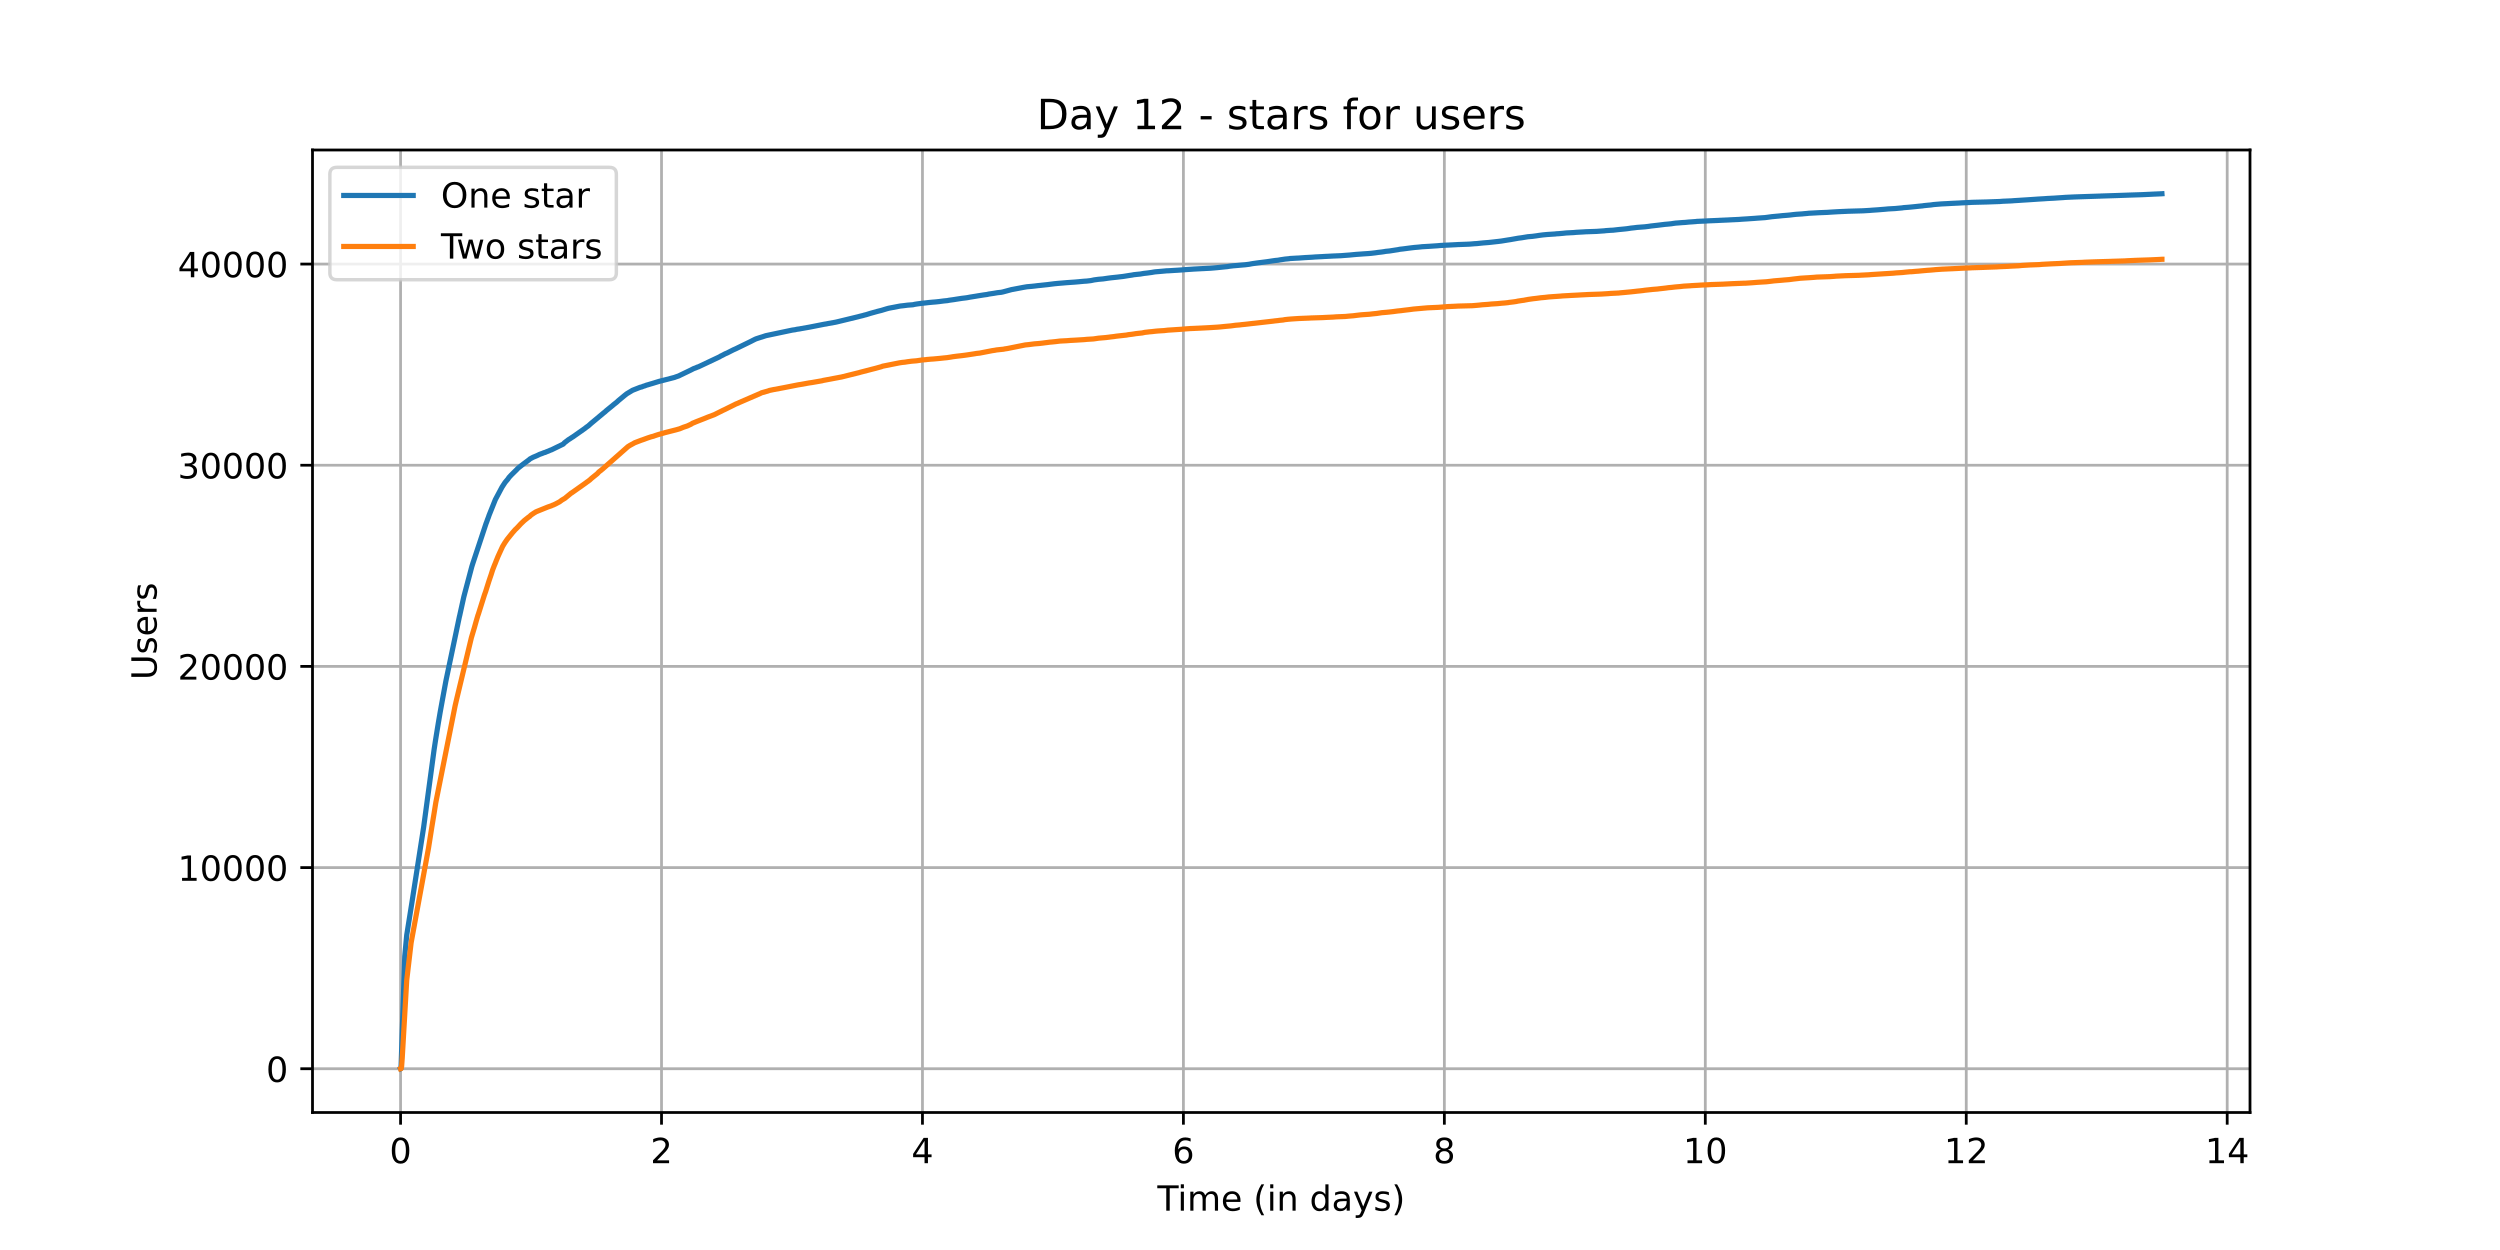 <?xml version="1.0" encoding="utf-8" standalone="no"?>
<!DOCTYPE svg PUBLIC "-//W3C//DTD SVG 1.1//EN"
  "http://www.w3.org/Graphics/SVG/1.1/DTD/svg11.dtd">
<!-- Created with matplotlib (https://matplotlib.org/) -->
<svg height="360pt" version="1.1" viewBox="0 0 720 360" width="720pt" xmlns="http://www.w3.org/2000/svg" xmlns:xlink="http://www.w3.org/1999/xlink">
 <defs>
  <style type="text/css">*{stroke-linecap:butt;stroke-linejoin:round;}</style>
 </defs>
 <g id="figure_1">
  <g id="patch_1">
   <path d="M 0 360 
L 720 360 
L 720 0 
L 0 0 
z
" style="fill:#ffffff;"/>
  </g>
  <g id="axes_1">
   <g id="patch_2">
    <path d="M 90 320.4 
L 648 320.4 
L 648 43.2 
L 90 43.2 
z
" style="fill:#ffffff;"/>
   </g>
   <g id="matplotlib.axis_1">
    <g id="xtick_1">
     <g id="line2d_1">
      <path clip-path="url(#p5ab461b6b3)" d="M 115.364 320.4 
L 115.364 43.2 
" style="fill:none;stroke:#b0b0b0;stroke-linecap:square;stroke-width:0.8;"/>
     </g>
     <g id="line2d_2">
      <defs>
       <path d="M 0 0 
L 0 3.5 
" id="m4f55bcf9ac" style="stroke:#000000;stroke-width:0.8;"/>
      </defs>
      <g>
       <use style="stroke:#000000;stroke-width:0.8;" x="115.364" xlink:href="#m4f55bcf9ac" y="320.4"/>
      </g>
     </g>
     <g id="text_1">
      <!-- 0 -->
      <g transform="translate(112.182 334.998)scale(0.1 -0.1)">
       <defs>
        <path d="M 31.781 66.406 
Q 24.172 66.406 20.328 58.906 
Q 16.5 51.422 16.5 36.375 
Q 16.5 21.391 20.328 13.891 
Q 24.172 6.391 31.781 6.391 
Q 39.453 6.391 43.281 13.891 
Q 47.125 21.391 47.125 36.375 
Q 47.125 51.422 43.281 58.906 
Q 39.453 66.406 31.781 66.406 
z
M 31.781 74.219 
Q 44.047 74.219 50.516 64.516 
Q 56.984 54.828 56.984 36.375 
Q 56.984 17.969 50.516 8.266 
Q 44.047 -1.422 31.781 -1.422 
Q 19.531 -1.422 13.062 8.266 
Q 6.594 17.969 6.594 36.375 
Q 6.594 54.828 13.062 64.516 
Q 19.531 74.219 31.781 74.219 
z
" id="DejaVuSans-48"/>
       </defs>
       <use xlink:href="#DejaVuSans-48"/>
      </g>
     </g>
    </g>
    <g id="xtick_2">
     <g id="line2d_3">
      <path clip-path="url(#p5ab461b6b3)" d="M 190.516 320.4 
L 190.516 43.2 
" style="fill:none;stroke:#b0b0b0;stroke-linecap:square;stroke-width:0.8;"/>
     </g>
     <g id="line2d_4">
      <g>
       <use style="stroke:#000000;stroke-width:0.8;" x="190.516" xlink:href="#m4f55bcf9ac" y="320.4"/>
      </g>
     </g>
     <g id="text_2">
      <!-- 2 -->
      <g transform="translate(187.335 334.998)scale(0.1 -0.1)">
       <defs>
        <path d="M 19.188 8.297 
L 53.609 8.297 
L 53.609 0 
L 7.328 0 
L 7.328 8.297 
Q 12.938 14.109 22.625 23.891 
Q 32.328 33.688 34.812 36.531 
Q 39.547 41.844 41.422 45.531 
Q 43.312 49.219 43.312 52.781 
Q 43.312 58.594 39.234 62.25 
Q 35.156 65.922 28.609 65.922 
Q 23.969 65.922 18.812 64.312 
Q 13.672 62.703 7.812 59.422 
L 7.812 69.391 
Q 13.766 71.781 18.938 73 
Q 24.125 74.219 28.422 74.219 
Q 39.75 74.219 46.484 68.547 
Q 53.219 62.891 53.219 53.422 
Q 53.219 48.922 51.531 44.891 
Q 49.859 40.875 45.406 35.406 
Q 44.188 33.984 37.641 27.219 
Q 31.109 20.453 19.188 8.297 
z
" id="DejaVuSans-50"/>
       </defs>
       <use xlink:href="#DejaVuSans-50"/>
      </g>
     </g>
    </g>
    <g id="xtick_3">
     <g id="line2d_5">
      <path clip-path="url(#p5ab461b6b3)" d="M 265.669 320.4 
L 265.669 43.2 
" style="fill:none;stroke:#b0b0b0;stroke-linecap:square;stroke-width:0.8;"/>
     </g>
     <g id="line2d_6">
      <g>
       <use style="stroke:#000000;stroke-width:0.8;" x="265.669" xlink:href="#m4f55bcf9ac" y="320.4"/>
      </g>
     </g>
     <g id="text_3">
      <!-- 4 -->
      <g transform="translate(262.488 334.998)scale(0.1 -0.1)">
       <defs>
        <path d="M 37.797 64.312 
L 12.891 25.391 
L 37.797 25.391 
z
M 35.203 72.906 
L 47.609 72.906 
L 47.609 25.391 
L 58.016 25.391 
L 58.016 17.188 
L 47.609 17.188 
L 47.609 0 
L 37.797 0 
L 37.797 17.188 
L 4.891 17.188 
L 4.891 26.703 
z
" id="DejaVuSans-52"/>
       </defs>
       <use xlink:href="#DejaVuSans-52"/>
      </g>
     </g>
    </g>
    <g id="xtick_4">
     <g id="line2d_7">
      <path clip-path="url(#p5ab461b6b3)" d="M 340.822 320.4 
L 340.822 43.2 
" style="fill:none;stroke:#b0b0b0;stroke-linecap:square;stroke-width:0.8;"/>
     </g>
     <g id="line2d_8">
      <g>
       <use style="stroke:#000000;stroke-width:0.8;" x="340.822" xlink:href="#m4f55bcf9ac" y="320.4"/>
      </g>
     </g>
     <g id="text_4">
      <!-- 6 -->
      <g transform="translate(337.641 334.998)scale(0.1 -0.1)">
       <defs>
        <path d="M 33.016 40.375 
Q 26.375 40.375 22.484 35.828 
Q 18.609 31.297 18.609 23.391 
Q 18.609 15.531 22.484 10.953 
Q 26.375 6.391 33.016 6.391 
Q 39.656 6.391 43.531 10.953 
Q 47.406 15.531 47.406 23.391 
Q 47.406 31.297 43.531 35.828 
Q 39.656 40.375 33.016 40.375 
z
M 52.594 71.297 
L 52.594 62.312 
Q 48.875 64.062 45.094 64.984 
Q 41.312 65.922 37.594 65.922 
Q 27.828 65.922 22.672 59.328 
Q 17.531 52.734 16.797 39.406 
Q 19.672 43.656 24.016 45.922 
Q 28.375 48.188 33.594 48.188 
Q 44.578 48.188 50.953 41.516 
Q 57.328 34.859 57.328 23.391 
Q 57.328 12.156 50.688 5.359 
Q 44.047 -1.422 33.016 -1.422 
Q 20.359 -1.422 13.672 8.266 
Q 6.984 17.969 6.984 36.375 
Q 6.984 53.656 15.188 63.938 
Q 23.391 74.219 37.203 74.219 
Q 40.922 74.219 44.703 73.484 
Q 48.484 72.75 52.594 71.297 
z
" id="DejaVuSans-54"/>
       </defs>
       <use xlink:href="#DejaVuSans-54"/>
      </g>
     </g>
    </g>
    <g id="xtick_5">
     <g id="line2d_9">
      <path clip-path="url(#p5ab461b6b3)" d="M 415.975 320.4 
L 415.975 43.2 
" style="fill:none;stroke:#b0b0b0;stroke-linecap:square;stroke-width:0.8;"/>
     </g>
     <g id="line2d_10">
      <g>
       <use style="stroke:#000000;stroke-width:0.8;" x="415.975" xlink:href="#m4f55bcf9ac" y="320.4"/>
      </g>
     </g>
     <g id="text_5">
      <!-- 8 -->
      <g transform="translate(412.794 334.998)scale(0.1 -0.1)">
       <defs>
        <path d="M 31.781 34.625 
Q 24.75 34.625 20.719 30.859 
Q 16.703 27.094 16.703 20.516 
Q 16.703 13.922 20.719 10.156 
Q 24.75 6.391 31.781 6.391 
Q 38.812 6.391 42.859 10.172 
Q 46.922 13.969 46.922 20.516 
Q 46.922 27.094 42.891 30.859 
Q 38.875 34.625 31.781 34.625 
z
M 21.922 38.812 
Q 15.578 40.375 12.031 44.719 
Q 8.5 49.078 8.5 55.328 
Q 8.5 64.062 14.719 69.141 
Q 20.953 74.219 31.781 74.219 
Q 42.672 74.219 48.875 69.141 
Q 55.078 64.062 55.078 55.328 
Q 55.078 49.078 51.531 44.719 
Q 48 40.375 41.703 38.812 
Q 48.828 37.156 52.797 32.312 
Q 56.781 27.484 56.781 20.516 
Q 56.781 9.906 50.312 4.234 
Q 43.844 -1.422 31.781 -1.422 
Q 19.734 -1.422 13.25 4.234 
Q 6.781 9.906 6.781 20.516 
Q 6.781 27.484 10.781 32.312 
Q 14.797 37.156 21.922 38.812 
z
M 18.312 54.391 
Q 18.312 48.734 21.844 45.562 
Q 25.391 42.391 31.781 42.391 
Q 38.141 42.391 41.719 45.562 
Q 45.312 48.734 45.312 54.391 
Q 45.312 60.062 41.719 63.234 
Q 38.141 66.406 31.781 66.406 
Q 25.391 66.406 21.844 63.234 
Q 18.312 60.062 18.312 54.391 
z
" id="DejaVuSans-56"/>
       </defs>
       <use xlink:href="#DejaVuSans-56"/>
      </g>
     </g>
    </g>
    <g id="xtick_6">
     <g id="line2d_11">
      <path clip-path="url(#p5ab461b6b3)" d="M 491.128 320.4 
L 491.128 43.2 
" style="fill:none;stroke:#b0b0b0;stroke-linecap:square;stroke-width:0.8;"/>
     </g>
     <g id="line2d_12">
      <g>
       <use style="stroke:#000000;stroke-width:0.8;" x="491.128" xlink:href="#m4f55bcf9ac" y="320.4"/>
      </g>
     </g>
     <g id="text_6">
      <!-- 10 -->
      <g transform="translate(484.765 334.998)scale(0.1 -0.1)">
       <defs>
        <path d="M 12.406 8.297 
L 28.516 8.297 
L 28.516 63.922 
L 10.984 60.406 
L 10.984 69.391 
L 28.422 72.906 
L 38.281 72.906 
L 38.281 8.297 
L 54.391 8.297 
L 54.391 0 
L 12.406 0 
z
" id="DejaVuSans-49"/>
       </defs>
       <use xlink:href="#DejaVuSans-49"/>
       <use x="63.623" xlink:href="#DejaVuSans-48"/>
      </g>
     </g>
    </g>
    <g id="xtick_7">
     <g id="line2d_13">
      <path clip-path="url(#p5ab461b6b3)" d="M 566.28 320.4 
L 566.28 43.2 
" style="fill:none;stroke:#b0b0b0;stroke-linecap:square;stroke-width:0.8;"/>
     </g>
     <g id="line2d_14">
      <g>
       <use style="stroke:#000000;stroke-width:0.8;" x="566.28" xlink:href="#m4f55bcf9ac" y="320.4"/>
      </g>
     </g>
     <g id="text_7">
      <!-- 12 -->
      <g transform="translate(559.918 334.998)scale(0.1 -0.1)">
       <use xlink:href="#DejaVuSans-49"/>
       <use x="63.623" xlink:href="#DejaVuSans-50"/>
      </g>
     </g>
    </g>
    <g id="xtick_8">
     <g id="line2d_15">
      <path clip-path="url(#p5ab461b6b3)" d="M 641.433 320.4 
L 641.433 43.2 
" style="fill:none;stroke:#b0b0b0;stroke-linecap:square;stroke-width:0.8;"/>
     </g>
     <g id="line2d_16">
      <g>
       <use style="stroke:#000000;stroke-width:0.8;" x="641.433" xlink:href="#m4f55bcf9ac" y="320.4"/>
      </g>
     </g>
     <g id="text_8">
      <!-- 14 -->
      <g transform="translate(635.071 334.998)scale(0.1 -0.1)">
       <use xlink:href="#DejaVuSans-49"/>
       <use x="63.623" xlink:href="#DejaVuSans-52"/>
      </g>
     </g>
    </g>
    <g id="text_9">
     <!-- Time (in days) -->
     <g transform="translate(333.327 348.677)scale(0.1 -0.1)">
      <defs>
       <path d="M -0.297 72.906 
L 61.375 72.906 
L 61.375 64.594 
L 35.5 64.594 
L 35.5 0 
L 25.594 0 
L 25.594 64.594 
L -0.297 64.594 
z
" id="DejaVuSans-84"/>
       <path d="M 9.422 54.688 
L 18.406 54.688 
L 18.406 0 
L 9.422 0 
z
M 9.422 75.984 
L 18.406 75.984 
L 18.406 64.594 
L 9.422 64.594 
z
" id="DejaVuSans-105"/>
       <path d="M 52 44.188 
Q 55.375 50.25 60.062 53.125 
Q 64.75 56 71.094 56 
Q 79.641 56 84.281 50.016 
Q 88.922 44.047 88.922 33.016 
L 88.922 0 
L 79.891 0 
L 79.891 32.719 
Q 79.891 40.578 77.094 44.375 
Q 74.312 48.188 68.609 48.188 
Q 61.625 48.188 57.562 43.547 
Q 53.516 38.922 53.516 30.906 
L 53.516 0 
L 44.484 0 
L 44.484 32.719 
Q 44.484 40.625 41.703 44.406 
Q 38.922 48.188 33.109 48.188 
Q 26.219 48.188 22.156 43.531 
Q 18.109 38.875 18.109 30.906 
L 18.109 0 
L 9.078 0 
L 9.078 54.688 
L 18.109 54.688 
L 18.109 46.188 
Q 21.188 51.219 25.484 53.609 
Q 29.781 56 35.688 56 
Q 41.656 56 45.828 52.969 
Q 50 49.953 52 44.188 
z
" id="DejaVuSans-109"/>
       <path d="M 56.203 29.594 
L 56.203 25.203 
L 14.891 25.203 
Q 15.484 15.922 20.484 11.062 
Q 25.484 6.203 34.422 6.203 
Q 39.594 6.203 44.453 7.469 
Q 49.312 8.734 54.109 11.281 
L 54.109 2.781 
Q 49.266 0.734 44.188 -0.344 
Q 39.109 -1.422 33.891 -1.422 
Q 20.797 -1.422 13.156 6.188 
Q 5.516 13.812 5.516 26.812 
Q 5.516 40.234 12.766 48.109 
Q 20.016 56 32.328 56 
Q 43.359 56 49.781 48.891 
Q 56.203 41.797 56.203 29.594 
z
M 47.219 32.234 
Q 47.125 39.594 43.094 43.984 
Q 39.062 48.391 32.422 48.391 
Q 24.906 48.391 20.391 44.141 
Q 15.875 39.891 15.188 32.172 
z
" id="DejaVuSans-101"/>
       <path id="DejaVuSans-32"/>
       <path d="M 31 75.875 
Q 24.469 64.656 21.281 53.656 
Q 18.109 42.672 18.109 31.391 
Q 18.109 20.125 21.312 9.062 
Q 24.516 -2 31 -13.188 
L 23.188 -13.188 
Q 15.875 -1.703 12.234 9.375 
Q 8.594 20.453 8.594 31.391 
Q 8.594 42.281 12.203 53.312 
Q 15.828 64.359 23.188 75.875 
z
" id="DejaVuSans-40"/>
       <path d="M 54.891 33.016 
L 54.891 0 
L 45.906 0 
L 45.906 32.719 
Q 45.906 40.484 42.875 44.328 
Q 39.844 48.188 33.797 48.188 
Q 26.516 48.188 22.312 43.547 
Q 18.109 38.922 18.109 30.906 
L 18.109 0 
L 9.078 0 
L 9.078 54.688 
L 18.109 54.688 
L 18.109 46.188 
Q 21.344 51.125 25.703 53.562 
Q 30.078 56 35.797 56 
Q 45.219 56 50.047 50.172 
Q 54.891 44.344 54.891 33.016 
z
" id="DejaVuSans-110"/>
       <path d="M 45.406 46.391 
L 45.406 75.984 
L 54.391 75.984 
L 54.391 0 
L 45.406 0 
L 45.406 8.203 
Q 42.578 3.328 38.25 0.953 
Q 33.938 -1.422 27.875 -1.422 
Q 17.969 -1.422 11.734 6.484 
Q 5.516 14.406 5.516 27.297 
Q 5.516 40.188 11.734 48.094 
Q 17.969 56 27.875 56 
Q 33.938 56 38.25 53.625 
Q 42.578 51.266 45.406 46.391 
z
M 14.797 27.297 
Q 14.797 17.391 18.875 11.75 
Q 22.953 6.109 30.078 6.109 
Q 37.203 6.109 41.297 11.75 
Q 45.406 17.391 45.406 27.297 
Q 45.406 37.203 41.297 42.844 
Q 37.203 48.484 30.078 48.484 
Q 22.953 48.484 18.875 42.844 
Q 14.797 37.203 14.797 27.297 
z
" id="DejaVuSans-100"/>
       <path d="M 34.281 27.484 
Q 23.391 27.484 19.188 25 
Q 14.984 22.516 14.984 16.5 
Q 14.984 11.719 18.141 8.906 
Q 21.297 6.109 26.703 6.109 
Q 34.188 6.109 38.703 11.406 
Q 43.219 16.703 43.219 25.484 
L 43.219 27.484 
z
M 52.203 31.203 
L 52.203 0 
L 43.219 0 
L 43.219 8.297 
Q 40.141 3.328 35.547 0.953 
Q 30.953 -1.422 24.312 -1.422 
Q 15.922 -1.422 10.953 3.297 
Q 6 8.016 6 15.922 
Q 6 25.141 12.172 29.828 
Q 18.359 34.516 30.609 34.516 
L 43.219 34.516 
L 43.219 35.406 
Q 43.219 41.609 39.141 45 
Q 35.062 48.391 27.688 48.391 
Q 23 48.391 18.547 47.266 
Q 14.109 46.141 10.016 43.891 
L 10.016 52.203 
Q 14.938 54.109 19.578 55.047 
Q 24.219 56 28.609 56 
Q 40.484 56 46.344 49.844 
Q 52.203 43.703 52.203 31.203 
z
" id="DejaVuSans-97"/>
       <path d="M 32.172 -5.078 
Q 28.375 -14.844 24.75 -17.812 
Q 21.141 -20.797 15.094 -20.797 
L 7.906 -20.797 
L 7.906 -13.281 
L 13.188 -13.281 
Q 16.891 -13.281 18.938 -11.516 
Q 21 -9.766 23.484 -3.219 
L 25.094 0.875 
L 2.984 54.688 
L 12.5 54.688 
L 29.594 11.922 
L 46.688 54.688 
L 56.203 54.688 
z
" id="DejaVuSans-121"/>
       <path d="M 44.281 53.078 
L 44.281 44.578 
Q 40.484 46.531 36.375 47.5 
Q 32.281 48.484 27.875 48.484 
Q 21.188 48.484 17.844 46.438 
Q 14.5 44.391 14.5 40.281 
Q 14.5 37.156 16.891 35.375 
Q 19.281 33.594 26.516 31.984 
L 29.594 31.297 
Q 39.156 29.25 43.188 25.516 
Q 47.219 21.781 47.219 15.094 
Q 47.219 7.469 41.188 3.016 
Q 35.156 -1.422 24.609 -1.422 
Q 20.219 -1.422 15.453 -0.562 
Q 10.688 0.297 5.422 2 
L 5.422 11.281 
Q 10.406 8.688 15.234 7.391 
Q 20.062 6.109 24.812 6.109 
Q 31.156 6.109 34.562 8.281 
Q 37.984 10.453 37.984 14.406 
Q 37.984 18.062 35.516 20.016 
Q 33.062 21.969 24.703 23.781 
L 21.578 24.516 
Q 13.234 26.266 9.516 29.906 
Q 5.812 33.547 5.812 39.891 
Q 5.812 47.609 11.281 51.797 
Q 16.75 56 26.812 56 
Q 31.781 56 36.172 55.266 
Q 40.578 54.547 44.281 53.078 
z
" id="DejaVuSans-115"/>
       <path d="M 8.016 75.875 
L 15.828 75.875 
Q 23.141 64.359 26.781 53.312 
Q 30.422 42.281 30.422 31.391 
Q 30.422 20.453 26.781 9.375 
Q 23.141 -1.703 15.828 -13.188 
L 8.016 -13.188 
Q 14.5 -2 17.703 9.062 
Q 20.906 20.125 20.906 31.391 
Q 20.906 42.672 17.703 53.656 
Q 14.5 64.656 8.016 75.875 
z
" id="DejaVuSans-41"/>
      </defs>
      <use xlink:href="#DejaVuSans-84"/>
      <use x="57.959" xlink:href="#DejaVuSans-105"/>
      <use x="85.742" xlink:href="#DejaVuSans-109"/>
      <use x="183.154" xlink:href="#DejaVuSans-101"/>
      <use x="244.678" xlink:href="#DejaVuSans-32"/>
      <use x="276.465" xlink:href="#DejaVuSans-40"/>
      <use x="315.479" xlink:href="#DejaVuSans-105"/>
      <use x="343.262" xlink:href="#DejaVuSans-110"/>
      <use x="406.641" xlink:href="#DejaVuSans-32"/>
      <use x="438.428" xlink:href="#DejaVuSans-100"/>
      <use x="501.904" xlink:href="#DejaVuSans-97"/>
      <use x="563.184" xlink:href="#DejaVuSans-121"/>
      <use x="622.363" xlink:href="#DejaVuSans-115"/>
      <use x="674.463" xlink:href="#DejaVuSans-41"/>
     </g>
    </g>
   </g>
   <g id="matplotlib.axis_2">
    <g id="ytick_1">
     <g id="line2d_17">
      <path clip-path="url(#p5ab461b6b3)" d="M 90 307.8 
L 648 307.8 
" style="fill:none;stroke:#b0b0b0;stroke-linecap:square;stroke-width:0.8;"/>
     </g>
     <g id="line2d_18">
      <defs>
       <path d="M 0 0 
L -3.5 0 
" id="mb14c68d1a5" style="stroke:#000000;stroke-width:0.8;"/>
      </defs>
      <g>
       <use style="stroke:#000000;stroke-width:0.8;" x="90" xlink:href="#mb14c68d1a5" y="307.8"/>
      </g>
     </g>
     <g id="text_10">
      <!-- 0 -->
      <g transform="translate(76.638 311.599)scale(0.1 -0.1)">
       <use xlink:href="#DejaVuSans-48"/>
      </g>
     </g>
    </g>
    <g id="ytick_2">
     <g id="line2d_19">
      <path clip-path="url(#p5ab461b6b3)" d="M 90 249.862 
L 648 249.862 
" style="fill:none;stroke:#b0b0b0;stroke-linecap:square;stroke-width:0.8;"/>
     </g>
     <g id="line2d_20">
      <g>
       <use style="stroke:#000000;stroke-width:0.8;" x="90" xlink:href="#mb14c68d1a5" y="249.862"/>
      </g>
     </g>
     <g id="text_11">
      <!-- 10000 -->
      <g transform="translate(51.188 253.662)scale(0.1 -0.1)">
       <use xlink:href="#DejaVuSans-49"/>
       <use x="63.623" xlink:href="#DejaVuSans-48"/>
       <use x="127.246" xlink:href="#DejaVuSans-48"/>
       <use x="190.869" xlink:href="#DejaVuSans-48"/>
       <use x="254.492" xlink:href="#DejaVuSans-48"/>
      </g>
     </g>
    </g>
    <g id="ytick_3">
     <g id="line2d_21">
      <path clip-path="url(#p5ab461b6b3)" d="M 90 191.925 
L 648 191.925 
" style="fill:none;stroke:#b0b0b0;stroke-linecap:square;stroke-width:0.8;"/>
     </g>
     <g id="line2d_22">
      <g>
       <use style="stroke:#000000;stroke-width:0.8;" x="90" xlink:href="#mb14c68d1a5" y="191.925"/>
      </g>
     </g>
     <g id="text_12">
      <!-- 20000 -->
      <g transform="translate(51.188 195.724)scale(0.1 -0.1)">
       <use xlink:href="#DejaVuSans-50"/>
       <use x="63.623" xlink:href="#DejaVuSans-48"/>
       <use x="127.246" xlink:href="#DejaVuSans-48"/>
       <use x="190.869" xlink:href="#DejaVuSans-48"/>
       <use x="254.492" xlink:href="#DejaVuSans-48"/>
      </g>
     </g>
    </g>
    <g id="ytick_4">
     <g id="line2d_23">
      <path clip-path="url(#p5ab461b6b3)" d="M 90 133.987 
L 648 133.987 
" style="fill:none;stroke:#b0b0b0;stroke-linecap:square;stroke-width:0.8;"/>
     </g>
     <g id="line2d_24">
      <g>
       <use style="stroke:#000000;stroke-width:0.8;" x="90" xlink:href="#mb14c68d1a5" y="133.987"/>
      </g>
     </g>
     <g id="text_13">
      <!-- 30000 -->
      <g transform="translate(51.188 137.786)scale(0.1 -0.1)">
       <defs>
        <path d="M 40.578 39.312 
Q 47.656 37.797 51.625 33 
Q 55.609 28.219 55.609 21.188 
Q 55.609 10.406 48.188 4.484 
Q 40.766 -1.422 27.094 -1.422 
Q 22.516 -1.422 17.656 -0.516 
Q 12.797 0.391 7.625 2.203 
L 7.625 11.719 
Q 11.719 9.328 16.594 8.109 
Q 21.484 6.891 26.812 6.891 
Q 36.078 6.891 40.938 10.547 
Q 45.797 14.203 45.797 21.188 
Q 45.797 27.641 41.281 31.266 
Q 36.766 34.906 28.719 34.906 
L 20.219 34.906 
L 20.219 43.016 
L 29.109 43.016 
Q 36.375 43.016 40.234 45.922 
Q 44.094 48.828 44.094 54.297 
Q 44.094 59.906 40.109 62.906 
Q 36.141 65.922 28.719 65.922 
Q 24.656 65.922 20.016 65.031 
Q 15.375 64.156 9.812 62.312 
L 9.812 71.094 
Q 15.438 72.656 20.344 73.438 
Q 25.25 74.219 29.594 74.219 
Q 40.828 74.219 47.359 69.109 
Q 53.906 64.016 53.906 55.328 
Q 53.906 49.266 50.438 45.094 
Q 46.969 40.922 40.578 39.312 
z
" id="DejaVuSans-51"/>
       </defs>
       <use xlink:href="#DejaVuSans-51"/>
       <use x="63.623" xlink:href="#DejaVuSans-48"/>
       <use x="127.246" xlink:href="#DejaVuSans-48"/>
       <use x="190.869" xlink:href="#DejaVuSans-48"/>
       <use x="254.492" xlink:href="#DejaVuSans-48"/>
      </g>
     </g>
    </g>
    <g id="ytick_5">
     <g id="line2d_25">
      <path clip-path="url(#p5ab461b6b3)" d="M 90 76.049 
L 648 76.049 
" style="fill:none;stroke:#b0b0b0;stroke-linecap:square;stroke-width:0.8;"/>
     </g>
     <g id="line2d_26">
      <g>
       <use style="stroke:#000000;stroke-width:0.8;" x="90" xlink:href="#mb14c68d1a5" y="76.049"/>
      </g>
     </g>
     <g id="text_14">
      <!-- 40000 -->
      <g transform="translate(51.188 79.848)scale(0.1 -0.1)">
       <use xlink:href="#DejaVuSans-52"/>
       <use x="63.623" xlink:href="#DejaVuSans-48"/>
       <use x="127.246" xlink:href="#DejaVuSans-48"/>
       <use x="190.869" xlink:href="#DejaVuSans-48"/>
       <use x="254.492" xlink:href="#DejaVuSans-48"/>
      </g>
     </g>
    </g>
    <g id="text_15">
     <!-- Users -->
     <g transform="translate(45.108 195.801)rotate(-90)scale(0.1 -0.1)">
      <defs>
       <path d="M 8.688 72.906 
L 18.609 72.906 
L 18.609 28.609 
Q 18.609 16.891 22.844 11.734 
Q 27.094 6.594 36.625 6.594 
Q 46.094 6.594 50.344 11.734 
Q 54.594 16.891 54.594 28.609 
L 54.594 72.906 
L 64.5 72.906 
L 64.5 27.391 
Q 64.5 13.141 57.438 5.859 
Q 50.391 -1.422 36.625 -1.422 
Q 22.797 -1.422 15.734 5.859 
Q 8.688 13.141 8.688 27.391 
z
" id="DejaVuSans-85"/>
       <path d="M 41.109 46.297 
Q 39.594 47.172 37.812 47.578 
Q 36.031 48 33.891 48 
Q 26.266 48 22.188 43.047 
Q 18.109 38.094 18.109 28.812 
L 18.109 0 
L 9.078 0 
L 9.078 54.688 
L 18.109 54.688 
L 18.109 46.188 
Q 20.953 51.172 25.484 53.578 
Q 30.031 56 36.531 56 
Q 37.453 56 38.578 55.875 
Q 39.703 55.766 41.062 55.516 
z
" id="DejaVuSans-114"/>
      </defs>
      <use xlink:href="#DejaVuSans-85"/>
      <use x="73.193" xlink:href="#DejaVuSans-115"/>
      <use x="125.293" xlink:href="#DejaVuSans-101"/>
      <use x="186.816" xlink:href="#DejaVuSans-114"/>
      <use x="227.93" xlink:href="#DejaVuSans-115"/>
     </g>
    </g>
   </g>
   <g id="line2d_27">
    <path clip-path="url(#p5ab461b6b3)" d="M 115.364 307.8 
L 115.454 307.748 
L 115.532 306.52 
L 116.566 275.419 
L 117.135 269.318 
L 118.635 259.914 
L 121.996 238.321 
L 125.025 215.87 
L 125.438 213.153 
L 126.24 208.217 
L 126.783 205.036 
L 127.248 202.475 
L 128.412 196.148 
L 132.317 177.556 
L 132.395 177.261 
L 133.585 171.867 
L 133.921 170.58 
L 135.886 163.164 
L 136.171 162.261 
L 139.972 150.8 
L 140.153 150.349 
L 140.438 149.526 
L 140.592 149.149 
L 140.877 148.332 
L 142.661 143.883 
L 144.575 140.296 
L 145.454 138.946 
L 145.739 138.605 
L 146.256 137.996 
L 146.592 137.498 
L 146.902 137.168 
L 147.213 136.826 
L 148.816 135.244 
L 149.126 134.908 
L 149.436 134.647 
L 150.703 133.651 
L 150.859 133.541 
L 152.359 132.423 
L 152.643 132.168 
L 153.551 131.681 
L 154.12 131.449 
L 154.663 131.217 
L 155.076 131.015 
L 155.413 130.852 
L 156.188 130.574 
L 156.654 130.377 
L 157.016 130.29 
L 157.274 130.163 
L 157.973 129.897 
L 158.516 129.653 
L 158.826 129.549 
L 162.214 127.898 
L 162.55 127.527 
L 163.714 126.629 
L 164.024 126.449 
L 164.67 126.015 
L 164.955 125.841 
L 168.42 123.407 
L 168.912 123.014 
L 169.43 122.66 
L 169.973 122.168 
L 170.283 121.89 
L 171.162 121.165 
L 173.852 118.917 
L 174.214 118.639 
L 174.653 118.234 
L 176.49 116.739 
L 176.645 116.594 
L 177.602 115.841 
L 177.809 115.65 
L 177.912 115.557 
L 178.093 115.383 
L 180.007 113.796 
L 180.162 113.691 
L 180.421 113.46 
L 182.179 112.399 
L 184.377 111.536 
L 184.817 111.438 
L 185.334 111.223 
L 185.696 111.125 
L 186.162 110.934 
L 186.575 110.823 
L 187.377 110.58 
L 187.765 110.47 
L 189.136 110.047 
L 189.937 109.804 
L 190.377 109.699 
L 190.971 109.543 
L 191.411 109.433 
L 194.282 108.691 
L 194.515 108.593 
L 195.471 108.268 
L 195.833 108.083 
L 198.963 106.577 
L 199.764 106.159 
L 200.514 105.893 
L 200.747 105.754 
L 201.058 105.679 
L 207.216 102.776 
L 207.552 102.556 
L 208.018 102.341 
L 208.871 101.884 
L 209.155 101.774 
L 209.492 101.623 
L 211.224 100.742 
L 211.457 100.644 
L 211.975 100.412 
L 212.182 100.308 
L 215.7 98.599 
L 216.424 98.239 
L 216.786 98.048 
L 217.51 97.689 
L 217.769 97.579 
L 218.157 97.451 
L 219.218 97.11 
L 219.45 97.046 
L 220.433 96.716 
L 220.667 96.652 
L 228.193 95.064 
L 228.969 94.96 
L 229.538 94.827 
L 230.314 94.723 
L 230.805 94.624 
L 232.929 94.253 
L 233.501 94.143 
L 237.355 93.384 
L 238.053 93.274 
L 238.337 93.205 
L 240.587 92.805 
L 241.079 92.695 
L 247.078 91.24 
L 247.285 91.188 
L 247.647 91.084 
L 248.19 90.957 
L 248.578 90.858 
L 248.94 90.748 
L 249.406 90.638 
L 250.234 90.383 
L 250.57 90.273 
L 252.665 89.688 
L 253.261 89.537 
L 253.674 89.439 
L 253.907 89.375 
L 255.253 88.964 
L 255.925 88.778 
L 259.236 88.141 
L 260.245 88.031 
L 261.41 87.88 
L 262.91 87.77 
L 263.453 87.643 
L 264.151 87.532 
L 265.392 87.364 
L 266.426 87.254 
L 267.512 87.127 
L 268.702 87.017 
L 269.452 86.959 
L 270.486 86.849 
L 271.754 86.681 
L 272.865 86.571 
L 273.357 86.472 
L 274.701 86.287 
L 275.374 86.177 
L 277.029 85.922 
L 277.96 85.812 
L 278.322 85.765 
L 278.943 85.661 
L 279.228 85.597 
L 281.065 85.302 
L 281.711 85.192 
L 283.444 84.919 
L 284.246 84.815 
L 284.789 84.688 
L 286.238 84.473 
L 286.884 84.363 
L 287.324 84.288 
L 288.333 84.184 
L 288.851 84.074 
L 291.361 83.396 
L 291.62 83.355 
L 294.724 82.764 
L 295.37 82.654 
L 295.784 82.585 
L 297.052 82.475 
L 297.983 82.376 
L 298.863 82.266 
L 299.742 82.179 
L 300.751 82.069 
L 301.682 81.97 
L 302.535 81.86 
L 303.647 81.721 
L 304.759 81.611 
L 305.535 81.548 
L 306.855 81.437 
L 307.165 81.408 
L 308.718 81.298 
L 309.417 81.252 
L 310.71 81.142 
L 311.046 81.107 
L 312.236 80.997 
L 312.908 80.957 
L 313.891 80.846 
L 314.279 80.789 
L 314.796 80.678 
L 315.08 80.615 
L 316.4 80.435 
L 317.693 80.325 
L 319.115 80.116 
L 319.968 80.006 
L 320.9 79.908 
L 321.882 79.804 
L 322.244 79.757 
L 323.201 79.647 
L 323.563 79.601 
L 325.296 79.323 
L 326.046 79.213 
L 326.538 79.114 
L 327.573 79.004 
L 328.453 78.917 
L 329.022 78.813 
L 329.436 78.743 
L 330.42 78.633 
L 331.687 78.459 
L 332.283 78.349 
L 332.67 78.291 
L 333.99 78.181 
L 334.817 78.106 
L 336.007 77.996 
L 336.576 77.979 
L 338.334 77.868 
L 338.98 77.834 
L 340.583 77.724 
L 341.385 77.654 
L 343.066 77.544 
L 343.79 77.492 
L 345.884 77.382 
L 346.505 77.353 
L 348.626 77.243 
L 349.401 77.179 
L 350.642 77.069 
L 351.548 76.976 
L 352.609 76.866 
L 353.488 76.779 
L 354.134 76.669 
L 355.168 76.547 
L 356.488 76.437 
L 357.315 76.362 
L 358.608 76.252 
L 359.798 76.101 
L 360.315 75.997 
L 360.755 75.922 
L 362.125 75.725 
L 363.006 75.615 
L 364.144 75.47 
L 364.998 75.36 
L 366.498 75.134 
L 367.249 75.024 
L 368.102 74.943 
L 368.672 74.833 
L 370.147 74.612 
L 371.207 74.514 
L 371.492 74.456 
L 373.432 74.346 
L 374.053 74.317 
L 375.605 74.207 
L 375.915 74.184 
L 377.957 74.074 
L 378.733 74.01 
L 380.88 73.9 
L 381.191 73.877 
L 383.286 73.772 
L 383.596 73.749 
L 386.233 73.639 
L 387.009 73.575 
L 388.406 73.471 
L 388.716 73.448 
L 389.828 73.338 
L 390.656 73.262 
L 392.129 73.158 
L 392.466 73.129 
L 394.147 73.019 
L 394.948 72.95 
L 395.828 72.845 
L 396.164 72.805 
L 396.889 72.695 
L 397.846 72.59 
L 398.595 72.48 
L 399.061 72.393 
L 400.173 72.283 
L 401.906 72.011 
L 402.63 71.901 
L 403.147 71.791 
L 404.13 71.681 
L 405.397 71.513 
L 406.25 71.403 
L 407.311 71.275 
L 408.604 71.165 
L 409.586 71.055 
L 411.551 70.945 
L 412.275 70.893 
L 413.931 70.783 
L 414.758 70.707 
L 416.672 70.597 
L 417.267 70.574 
L 419.439 70.464 
L 419.749 70.441 
L 422.775 70.331 
L 423.421 70.296 
L 424.688 70.186 
L 425.335 70.151 
L 426.37 70.041 
L 427.249 69.954 
L 428.671 69.844 
L 429.602 69.746 
L 430.559 69.636 
L 431.516 69.531 
L 432.395 69.421 
L 434.282 69.114 
L 435.007 69.004 
L 437.309 68.593 
L 438.188 68.483 
L 440.025 68.181 
L 441.318 68.071 
L 442.533 67.909 
L 443.231 67.799 
L 444.395 67.648 
L 445.558 67.538 
L 446.257 67.492 
L 447.86 67.388 
L 448.248 67.335 
L 448.895 67.301 
L 450.136 67.191 
L 451.067 67.092 
L 453.161 66.982 
L 453.989 66.907 
L 455.98 66.797 
L 456.678 66.75 
L 459.807 66.64 
L 460.532 66.588 
L 462.059 66.478 
L 462.447 66.426 
L 463.973 66.316 
L 464.542 66.298 
L 465.473 66.188 
L 466.429 66.084 
L 467.593 65.974 
L 468.524 65.875 
L 469.248 65.771 
L 469.662 65.702 
L 470.593 65.603 
L 471.472 65.493 
L 472.222 65.435 
L 473.696 65.325 
L 474.731 65.203 
L 475.455 65.093 
L 476.464 64.977 
L 477.447 64.867 
L 478.611 64.722 
L 479.517 64.612 
L 480.319 64.543 
L 481.353 64.439 
L 481.793 64.363 
L 482.595 64.253 
L 483.319 64.201 
L 484.69 64.091 
L 485.337 64.056 
L 486.424 63.946 
L 487.096 63.905 
L 488.467 63.801 
L 488.7 63.761 
L 491.259 63.651 
L 491.958 63.604 
L 494.596 63.494 
L 495.242 63.459 
L 497.776 63.349 
L 498.449 63.309 
L 500.802 63.199 
L 501.577 63.135 
L 503.336 63.025 
L 503.646 63.002 
L 505.275 62.892 
L 506.051 62.828 
L 507.628 62.718 
L 508.327 62.671 
L 509.129 62.567 
L 509.491 62.515 
L 510.318 62.405 
L 511.172 62.324 
L 512.361 62.214 
L 513.319 62.109 
L 514.716 61.999 
L 515.569 61.918 
L 516.449 61.808 
L 517.354 61.715 
L 519.062 61.605 
L 519.398 61.565 
L 520.588 61.461 
L 520.847 61.42 
L 522.942 61.31 
L 523.614 61.269 
L 526.304 61.159 
L 527.028 61.107 
L 528.838 60.997 
L 529.485 60.962 
L 531.812 60.858 
L 532.096 60.841 
L 535.949 60.73 
L 536.518 60.713 
L 538.406 60.603 
L 539.182 60.539 
L 540.781 60.429 
L 541.557 60.365 
L 542.927 60.255 
L 543.806 60.169 
L 545.824 60.058 
L 546.677 59.977 
L 547.815 59.873 
L 548.228 59.803 
L 549.676 59.693 
L 550.556 59.607 
L 551.668 59.496 
L 552.625 59.392 
L 553.712 59.288 
L 554.126 59.218 
L 555.238 59.108 
L 556.066 59.033 
L 556.738 58.934 
L 556.972 58.905 
L 558.317 58.795 
L 559.093 58.732 
L 561.266 58.622 
L 561.938 58.581 
L 564.266 58.471 
L 564.965 58.425 
L 567.266 58.314 
L 567.939 58.274 
L 572.283 58.164 
L 572.878 58.141 
L 575.955 58.031 
L 576.757 57.961 
L 579.343 57.851 
L 580.118 57.787 
L 581.799 57.683 
L 582.11 57.66 
L 583.868 57.55 
L 584.566 57.503 
L 586.196 57.393 
L 586.92 57.341 
L 588.782 57.231 
L 589.532 57.173 
L 591.679 57.063 
L 592.403 57.011 
L 594.111 56.901 
L 594.861 56.843 
L 597.215 56.733 
L 597.81 56.71 
L 601.017 56.6 
L 601.586 56.582 
L 604.922 56.472 
L 605.206 56.455 
L 608.723 56.345 
L 609.292 56.327 
L 612.422 56.217 
L 613.017 56.194 
L 616.43 56.084 
L 617.025 56.061 
L 619.404 55.951 
L 620.05 55.916 
L 622.559 55.806 
L 622.636 55.8 
L 622.636 55.8 
" style="fill:none;stroke:#1f77b4;stroke-linecap:square;stroke-width:1.5;"/>
   </g>
   <g id="line2d_28">
    <path clip-path="url(#p5ab461b6b3)" d="M 115.364 307.8 
L 115.532 307.748 
L 115.661 307.163 
L 115.842 304.689 
L 117.135 282.307 
L 118.402 271.514 
L 123.396 244.335 
L 124.404 237.962 
L 125.025 234.179 
L 125.516 231.096 
L 131.077 203.251 
L 131.49 201.473 
L 135.757 183.657 
L 136.61 180.801 
L 137.153 178.865 
L 137.645 177.197 
L 137.748 176.936 
L 139.196 172.347 
L 139.533 171.281 
L 139.843 170.43 
L 140.851 167.237 
L 141.472 165.412 
L 141.86 164.178 
L 142.429 162.707 
L 142.584 162.359 
L 142.972 161.357 
L 143.101 161.061 
L 143.36 160.407 
L 143.877 159.259 
L 144.756 157.359 
L 145.403 156.299 
L 146.075 155.32 
L 147.523 153.518 
L 148.428 152.481 
L 148.583 152.359 
L 149.126 151.809 
L 149.307 151.612 
L 150.005 150.853 
L 151.014 149.897 
L 152.255 148.912 
L 152.513 148.755 
L 152.876 148.39 
L 153.292 148.089 
L 153.887 147.695 
L 154.068 147.596 
L 154.301 147.434 
L 154.844 147.203 
L 157.818 146.003 
L 158.774 145.679 
L 159.084 145.528 
L 159.369 145.43 
L 160.016 145.128 
L 161.179 144.508 
L 161.412 144.329 
L 161.593 144.196 
L 161.826 144.022 
L 162.679 143.518 
L 164.464 142.052 
L 164.748 141.878 
L 168.705 139.08 
L 168.989 138.859 
L 169.43 138.558 
L 169.637 138.39 
L 169.818 138.269 
L 170.128 137.973 
L 170.387 137.741 
L 171.964 136.467 
L 172.145 136.293 
L 172.455 135.939 
L 173.516 135.105 
L 180.834 128.639 
L 181.429 128.268 
L 181.714 128.112 
L 182.8 127.509 
L 184.662 126.797 
L 184.998 126.687 
L 186.524 126.131 
L 187.533 125.795 
L 187.739 125.742 
L 188.179 125.638 
L 188.618 125.47 
L 189.575 125.157 
L 191.308 124.665 
L 191.54 124.595 
L 194.722 123.784 
L 195.058 123.686 
L 195.756 123.489 
L 196.351 123.245 
L 196.842 123.042 
L 197.902 122.695 
L 198.523 122.405 
L 198.989 122.191 
L 199.506 121.861 
L 199.79 121.762 
L 200.333 121.53 
L 200.954 121.281 
L 202.868 120.534 
L 203.439 120.302 
L 203.75 120.169 
L 205.457 119.526 
L 205.742 119.416 
L 208.25 118.164 
L 208.82 117.903 
L 209.207 117.706 
L 211.587 116.53 
L 211.949 116.345 
L 212.596 116.096 
L 212.803 115.98 
L 219.114 113.245 
L 219.295 113.135 
L 221.158 112.614 
L 221.598 112.446 
L 222.141 112.336 
L 222.658 112.226 
L 225.426 111.71 
L 225.995 111.6 
L 229.9 110.829 
L 230.624 110.719 
L 233.059 110.279 
L 233.837 110.169 
L 236.165 109.763 
L 236.76 109.659 
L 237.096 109.56 
L 237.691 109.45 
L 240.639 108.894 
L 241.234 108.784 
L 241.725 108.686 
L 242.346 108.575 
L 247.414 107.318 
L 247.777 107.208 
L 251.061 106.356 
L 251.656 106.206 
L 252.096 106.096 
L 253.882 105.597 
L 254.192 105.464 
L 259.055 104.497 
L 259.78 104.387 
L 260.685 104.294 
L 261.332 104.184 
L 262.574 104.022 
L 263.944 103.911 
L 265.496 103.68 
L 266.711 103.575 
L 266.892 103.541 
L 268.133 103.431 
L 268.805 103.39 
L 269.995 103.28 
L 270.849 103.199 
L 271.857 103.089 
L 272.71 103.008 
L 273.435 102.898 
L 273.796 102.845 
L 274.417 102.735 
L 275.658 102.573 
L 276.667 102.463 
L 277.779 102.324 
L 278.555 102.214 
L 280.185 101.965 
L 280.884 101.855 
L 281.142 101.803 
L 282.151 101.692 
L 285.772 100.986 
L 286.496 100.881 
L 286.988 100.783 
L 287.945 100.679 
L 289.032 100.568 
L 289.343 100.493 
L 290.093 100.383 
L 295.267 99.346 
L 296.301 99.242 
L 296.689 99.19 
L 297.905 99.033 
L 299.303 98.923 
L 300.311 98.807 
L 301.113 98.697 
L 301.449 98.662 
L 302.251 98.552 
L 303.052 98.483 
L 304.086 98.373 
L 305.251 98.228 
L 307.32 98.118 
L 308.149 98.048 
L 310.089 97.944 
L 310.4 97.921 
L 312.21 97.811 
L 313.089 97.724 
L 314.926 97.614 
L 316.4 97.393 
L 317.693 97.283 
L 318.495 97.214 
L 319.4 97.104 
L 319.788 97.046 
L 320.796 96.93 
L 321.52 96.82 
L 322.503 96.71 
L 323.486 96.6 
L 324.416 96.501 
L 324.959 96.391 
L 325.995 96.269 
L 326.667 96.165 
L 327.107 96.09 
L 328.09 95.98 
L 328.995 95.881 
L 329.306 95.806 
L 329.772 95.713 
L 330.704 95.609 
L 330.937 95.574 
L 331.713 95.51 
L 332.645 95.4 
L 333.498 95.319 
L 335.283 95.209 
L 336.343 95.082 
L 338.049 94.972 
L 338.748 94.925 
L 340.454 94.815 
L 341.334 94.728 
L 342.885 94.618 
L 343.454 94.601 
L 345.704 94.497 
L 345.988 94.485 
L 348.109 94.375 
L 348.781 94.334 
L 350.565 94.224 
L 351.342 94.161 
L 352.428 94.05 
L 353.281 93.969 
L 354.496 93.859 
L 355.841 93.674 
L 357.108 93.57 
L 357.496 93.512 
L 358.608 93.402 
L 359.668 93.28 
L 360.599 93.17 
L 361.504 93.077 
L 362.462 92.967 
L 365.748 92.59 
L 366.68 92.486 
L 367.068 92.428 
L 368.051 92.324 
L 368.465 92.26 
L 369.552 92.156 
L 370.017 92.057 
L 371.001 91.947 
L 371.802 91.878 
L 373.432 91.768 
L 374.105 91.727 
L 376.846 91.617 
L 377.518 91.577 
L 380.984 91.466 
L 381.656 91.426 
L 384.009 91.316 
L 384.785 91.252 
L 387.5 91.142 
L 388.406 91.049 
L 389.751 90.939 
L 390.914 90.794 
L 391.845 90.684 
L 392.621 90.621 
L 394.328 90.51 
L 395.414 90.383 
L 396.5 90.273 
L 397.975 90.053 
L 399.319 89.943 
L 400.225 89.85 
L 401.207 89.74 
L 402.5 89.566 
L 403.535 89.462 
L 403.897 89.41 
L 404.802 89.3 
L 405.888 89.172 
L 406.664 89.068 
L 407.052 89.016 
L 407.879 88.94 
L 409.146 88.83 
L 409.974 88.755 
L 411.241 88.645 
L 411.836 88.622 
L 414.319 88.512 
L 414.629 88.483 
L 416.025 88.373 
L 416.827 88.303 
L 419.232 88.193 
L 419.904 88.152 
L 423.964 88.042 
L 424.688 87.99 
L 425.93 87.88 
L 426.912 87.77 
L 428.542 87.66 
L 429.473 87.561 
L 431.231 87.451 
L 431.541 87.422 
L 432.628 87.312 
L 433.351 87.26 
L 434.36 87.15 
L 434.644 87.092 
L 435.601 86.982 
L 435.99 86.93 
L 436.688 86.826 
L 437.179 86.716 
L 437.929 86.605 
L 438.162 86.565 
L 438.99 86.455 
L 439.197 86.403 
L 439.818 86.293 
L 440.102 86.235 
L 441.499 86.038 
L 442.481 85.928 
L 443.723 85.76 
L 444.964 85.65 
L 446.024 85.522 
L 447.498 85.412 
L 448.171 85.371 
L 449.593 85.267 
L 449.929 85.227 
L 451.868 85.122 
L 452.179 85.099 
L 454.351 84.989 
L 455.023 84.948 
L 457.118 84.838 
L 457.428 84.821 
L 460.686 84.711 
L 461.307 84.682 
L 463.094 84.572 
L 463.896 84.502 
L 466.171 84.392 
L 466.533 84.346 
L 467.774 84.236 
L 468.627 84.155 
L 469.791 84.045 
L 470.153 84.004 
L 471.11 83.9 
L 471.472 83.853 
L 472.351 83.767 
L 473.308 83.656 
L 473.696 83.593 
L 474.679 83.488 
L 475.015 83.454 
L 475.972 83.349 
L 477.369 83.239 
L 477.731 83.187 
L 478.74 83.077 
L 479.749 82.961 
L 480.525 82.851 
L 481.328 82.782 
L 482.259 82.672 
L 482.595 82.637 
L 483.914 82.527 
L 484.923 82.411 
L 486.812 82.301 
L 487.148 82.266 
L 489.165 82.156 
L 489.889 82.104 
L 492.164 81.994 
L 492.837 81.953 
L 496.147 81.843 
L 496.794 81.808 
L 498.966 81.698 
L 499.561 81.675 
L 502.25 81.565 
L 502.793 81.553 
L 504.448 81.443 
L 504.758 81.42 
L 506.103 81.31 
L 506.801 81.264 
L 508.663 81.154 
L 509.62 81.049 
L 510.473 80.945 
L 510.861 80.893 
L 511.637 80.829 
L 513.008 80.719 
L 513.862 80.638 
L 515.259 80.528 
L 516.5 80.366 
L 517.458 80.256 
L 518.492 80.134 
L 520.2 80.024 
L 520.847 79.989 
L 522.398 79.879 
L 523.226 79.804 
L 526.356 79.694 
L 526.925 79.676 
L 528.373 79.572 
L 528.709 79.537 
L 530.907 79.427 
L 531.528 79.398 
L 535.355 79.288 
L 536.027 79.247 
L 538.251 79.137 
L 538.891 79.079 
L 542.798 78.83 
L 543.47 78.79 
L 545.203 78.68 
L 546.056 78.598 
L 547.84 78.488 
L 548.874 78.373 
L 550.038 78.262 
L 550.581 78.251 
L 551.771 78.141 
L 552.47 78.094 
L 553.531 77.99 
L 553.841 77.961 
L 555.083 77.851 
L 555.781 77.805 
L 557.049 77.695 
L 557.411 77.654 
L 558.912 77.55 
L 559.222 77.527 
L 561.628 77.417 
L 562.223 77.393 
L 564.396 77.283 
L 564.706 77.26 
L 567.266 77.15 
L 567.913 77.115 
L 571.3 77.005 
L 571.921 76.976 
L 575.076 76.866 
L 575.8 76.814 
L 578.36 76.704 
L 579.084 76.652 
L 581.385 76.542 
L 582.29 76.449 
L 584.152 76.339 
L 584.463 76.316 
L 587.281 76.206 
L 588.11 76.13 
L 590.179 76.02 
L 590.826 75.985 
L 593.361 75.875 
L 594.085 75.823 
L 595.767 75.713 
L 596.439 75.673 
L 599.724 75.563 
L 600.422 75.516 
L 603.422 75.406 
L 603.991 75.389 
L 607.792 75.279 
L 608.387 75.255 
L 611.904 75.145 
L 612.603 75.099 
L 614.982 74.989 
L 615.577 74.966 
L 618.887 74.856 
L 619.482 74.833 
L 621.887 74.722 
L 622.585 74.676 
L 622.636 74.676 
L 622.636 74.676 
" style="fill:none;stroke:#ff7f0e;stroke-linecap:square;stroke-width:1.5;"/>
   </g>
   <g id="patch_3">
    <path d="M 90 320.4 
L 90 43.2 
" style="fill:none;stroke:#000000;stroke-linecap:square;stroke-linejoin:miter;stroke-width:0.8;"/>
   </g>
   <g id="patch_4">
    <path d="M 648 320.4 
L 648 43.2 
" style="fill:none;stroke:#000000;stroke-linecap:square;stroke-linejoin:miter;stroke-width:0.8;"/>
   </g>
   <g id="patch_5">
    <path d="M 90 320.4 
L 648 320.4 
" style="fill:none;stroke:#000000;stroke-linecap:square;stroke-linejoin:miter;stroke-width:0.8;"/>
   </g>
   <g id="patch_6">
    <path d="M 90 43.2 
L 648 43.2 
" style="fill:none;stroke:#000000;stroke-linecap:square;stroke-linejoin:miter;stroke-width:0.8;"/>
   </g>
   <g id="text_16">
    <!-- Day 12 - stars for users -->
    <g transform="translate(298.609 37.2)scale(0.12 -0.12)">
     <defs>
      <path d="M 19.672 64.797 
L 19.672 8.109 
L 31.594 8.109 
Q 46.688 8.109 53.688 14.938 
Q 60.688 21.781 60.688 36.531 
Q 60.688 51.172 53.688 57.984 
Q 46.688 64.797 31.594 64.797 
z
M 9.812 72.906 
L 30.078 72.906 
Q 51.266 72.906 61.172 64.094 
Q 71.094 55.281 71.094 36.531 
Q 71.094 17.672 61.125 8.828 
Q 51.172 0 30.078 0 
L 9.812 0 
z
" id="DejaVuSans-68"/>
      <path d="M 4.891 31.391 
L 31.203 31.391 
L 31.203 23.391 
L 4.891 23.391 
z
" id="DejaVuSans-45"/>
      <path d="M 18.312 70.219 
L 18.312 54.688 
L 36.812 54.688 
L 36.812 47.703 
L 18.312 47.703 
L 18.312 18.016 
Q 18.312 11.328 20.141 9.422 
Q 21.969 7.516 27.594 7.516 
L 36.812 7.516 
L 36.812 0 
L 27.594 0 
Q 17.188 0 13.234 3.875 
Q 9.281 7.766 9.281 18.016 
L 9.281 47.703 
L 2.688 47.703 
L 2.688 54.688 
L 9.281 54.688 
L 9.281 70.219 
z
" id="DejaVuSans-116"/>
      <path d="M 37.109 75.984 
L 37.109 68.5 
L 28.516 68.5 
Q 23.688 68.5 21.797 66.547 
Q 19.922 64.594 19.922 59.516 
L 19.922 54.688 
L 34.719 54.688 
L 34.719 47.703 
L 19.922 47.703 
L 19.922 0 
L 10.891 0 
L 10.891 47.703 
L 2.297 47.703 
L 2.297 54.688 
L 10.891 54.688 
L 10.891 58.5 
Q 10.891 67.625 15.141 71.797 
Q 19.391 75.984 28.609 75.984 
z
" id="DejaVuSans-102"/>
      <path d="M 30.609 48.391 
Q 23.391 48.391 19.188 42.75 
Q 14.984 37.109 14.984 27.297 
Q 14.984 17.484 19.156 11.844 
Q 23.344 6.203 30.609 6.203 
Q 37.797 6.203 41.984 11.859 
Q 46.188 17.531 46.188 27.297 
Q 46.188 37.016 41.984 42.703 
Q 37.797 48.391 30.609 48.391 
z
M 30.609 56 
Q 42.328 56 49.016 48.375 
Q 55.719 40.766 55.719 27.297 
Q 55.719 13.875 49.016 6.219 
Q 42.328 -1.422 30.609 -1.422 
Q 18.844 -1.422 12.172 6.219 
Q 5.516 13.875 5.516 27.297 
Q 5.516 40.766 12.172 48.375 
Q 18.844 56 30.609 56 
z
" id="DejaVuSans-111"/>
      <path d="M 8.5 21.578 
L 8.5 54.688 
L 17.484 54.688 
L 17.484 21.922 
Q 17.484 14.156 20.5 10.266 
Q 23.531 6.391 29.594 6.391 
Q 36.859 6.391 41.078 11.031 
Q 45.312 15.672 45.312 23.688 
L 45.312 54.688 
L 54.297 54.688 
L 54.297 0 
L 45.312 0 
L 45.312 8.406 
Q 42.047 3.422 37.719 1 
Q 33.406 -1.422 27.688 -1.422 
Q 18.266 -1.422 13.375 4.438 
Q 8.5 10.297 8.5 21.578 
z
M 31.109 56 
z
" id="DejaVuSans-117"/>
     </defs>
     <use xlink:href="#DejaVuSans-68"/>
     <use x="77.002" xlink:href="#DejaVuSans-97"/>
     <use x="138.281" xlink:href="#DejaVuSans-121"/>
     <use x="197.461" xlink:href="#DejaVuSans-32"/>
     <use x="229.248" xlink:href="#DejaVuSans-49"/>
     <use x="292.871" xlink:href="#DejaVuSans-50"/>
     <use x="356.494" xlink:href="#DejaVuSans-32"/>
     <use x="388.281" xlink:href="#DejaVuSans-45"/>
     <use x="424.365" xlink:href="#DejaVuSans-32"/>
     <use x="456.152" xlink:href="#DejaVuSans-115"/>
     <use x="508.252" xlink:href="#DejaVuSans-116"/>
     <use x="547.461" xlink:href="#DejaVuSans-97"/>
     <use x="608.74" xlink:href="#DejaVuSans-114"/>
     <use x="649.854" xlink:href="#DejaVuSans-115"/>
     <use x="701.953" xlink:href="#DejaVuSans-32"/>
     <use x="733.74" xlink:href="#DejaVuSans-102"/>
     <use x="768.945" xlink:href="#DejaVuSans-111"/>
     <use x="830.127" xlink:href="#DejaVuSans-114"/>
     <use x="871.24" xlink:href="#DejaVuSans-32"/>
     <use x="903.027" xlink:href="#DejaVuSans-117"/>
     <use x="966.406" xlink:href="#DejaVuSans-115"/>
     <use x="1018.506" xlink:href="#DejaVuSans-101"/>
     <use x="1080.029" xlink:href="#DejaVuSans-114"/>
     <use x="1121.143" xlink:href="#DejaVuSans-115"/>
    </g>
   </g>
   <g id="legend_1">
    <g id="patch_7">
     <path d="M 97 80.556 
L 175.511 80.556 
Q 177.511 80.556 177.511 78.556 
L 177.511 50.2 
Q 177.511 48.2 175.511 48.2 
L 97 48.2 
Q 95 48.2 95 50.2 
L 95 78.556 
Q 95 80.556 97 80.556 
z
" style="fill:#ffffff;opacity:0.8;stroke:#cccccc;stroke-linejoin:miter;"/>
    </g>
    <g id="line2d_29">
     <path d="M 99 56.298 
L 119 56.298 
" style="fill:none;stroke:#1f77b4;stroke-linecap:square;stroke-width:1.5;"/>
    </g>
    <g id="line2d_30"/>
    <g id="text_17">
     <!-- One star -->
     <g transform="translate(127 59.798)scale(0.1 -0.1)">
      <defs>
       <path d="M 39.406 66.219 
Q 28.656 66.219 22.328 58.203 
Q 16.016 50.203 16.016 36.375 
Q 16.016 22.609 22.328 14.594 
Q 28.656 6.594 39.406 6.594 
Q 50.141 6.594 56.422 14.594 
Q 62.703 22.609 62.703 36.375 
Q 62.703 50.203 56.422 58.203 
Q 50.141 66.219 39.406 66.219 
z
M 39.406 74.219 
Q 54.734 74.219 63.906 63.938 
Q 73.094 53.656 73.094 36.375 
Q 73.094 19.141 63.906 8.859 
Q 54.734 -1.422 39.406 -1.422 
Q 24.031 -1.422 14.812 8.828 
Q 5.609 19.094 5.609 36.375 
Q 5.609 53.656 14.812 63.938 
Q 24.031 74.219 39.406 74.219 
z
" id="DejaVuSans-79"/>
      </defs>
      <use xlink:href="#DejaVuSans-79"/>
      <use x="78.711" xlink:href="#DejaVuSans-110"/>
      <use x="142.09" xlink:href="#DejaVuSans-101"/>
      <use x="203.613" xlink:href="#DejaVuSans-32"/>
      <use x="235.4" xlink:href="#DejaVuSans-115"/>
      <use x="287.5" xlink:href="#DejaVuSans-116"/>
      <use x="326.709" xlink:href="#DejaVuSans-97"/>
      <use x="387.988" xlink:href="#DejaVuSans-114"/>
     </g>
    </g>
    <g id="line2d_31">
     <path d="M 99 70.977 
L 119 70.977 
" style="fill:none;stroke:#ff7f0e;stroke-linecap:square;stroke-width:1.5;"/>
    </g>
    <g id="line2d_32"/>
    <g id="text_18">
     <!-- Two stars -->
     <g transform="translate(127 74.477)scale(0.1 -0.1)">
      <defs>
       <path d="M 4.203 54.688 
L 13.188 54.688 
L 24.422 12.016 
L 35.594 54.688 
L 46.188 54.688 
L 57.422 12.016 
L 68.609 54.688 
L 77.594 54.688 
L 63.281 0 
L 52.688 0 
L 40.922 44.828 
L 29.109 0 
L 18.5 0 
z
" id="DejaVuSans-119"/>
      </defs>
      <use xlink:href="#DejaVuSans-84"/>
      <use x="44.584" xlink:href="#DejaVuSans-119"/>
      <use x="126.371" xlink:href="#DejaVuSans-111"/>
      <use x="187.553" xlink:href="#DejaVuSans-32"/>
      <use x="219.34" xlink:href="#DejaVuSans-115"/>
      <use x="271.439" xlink:href="#DejaVuSans-116"/>
      <use x="310.648" xlink:href="#DejaVuSans-97"/>
      <use x="371.928" xlink:href="#DejaVuSans-114"/>
      <use x="413.041" xlink:href="#DejaVuSans-115"/>
     </g>
    </g>
   </g>
  </g>
 </g>
 <defs>
  <clipPath id="p5ab461b6b3">
   <rect height="277.2" width="558" x="90" y="43.2"/>
  </clipPath>
 </defs>
</svg>
